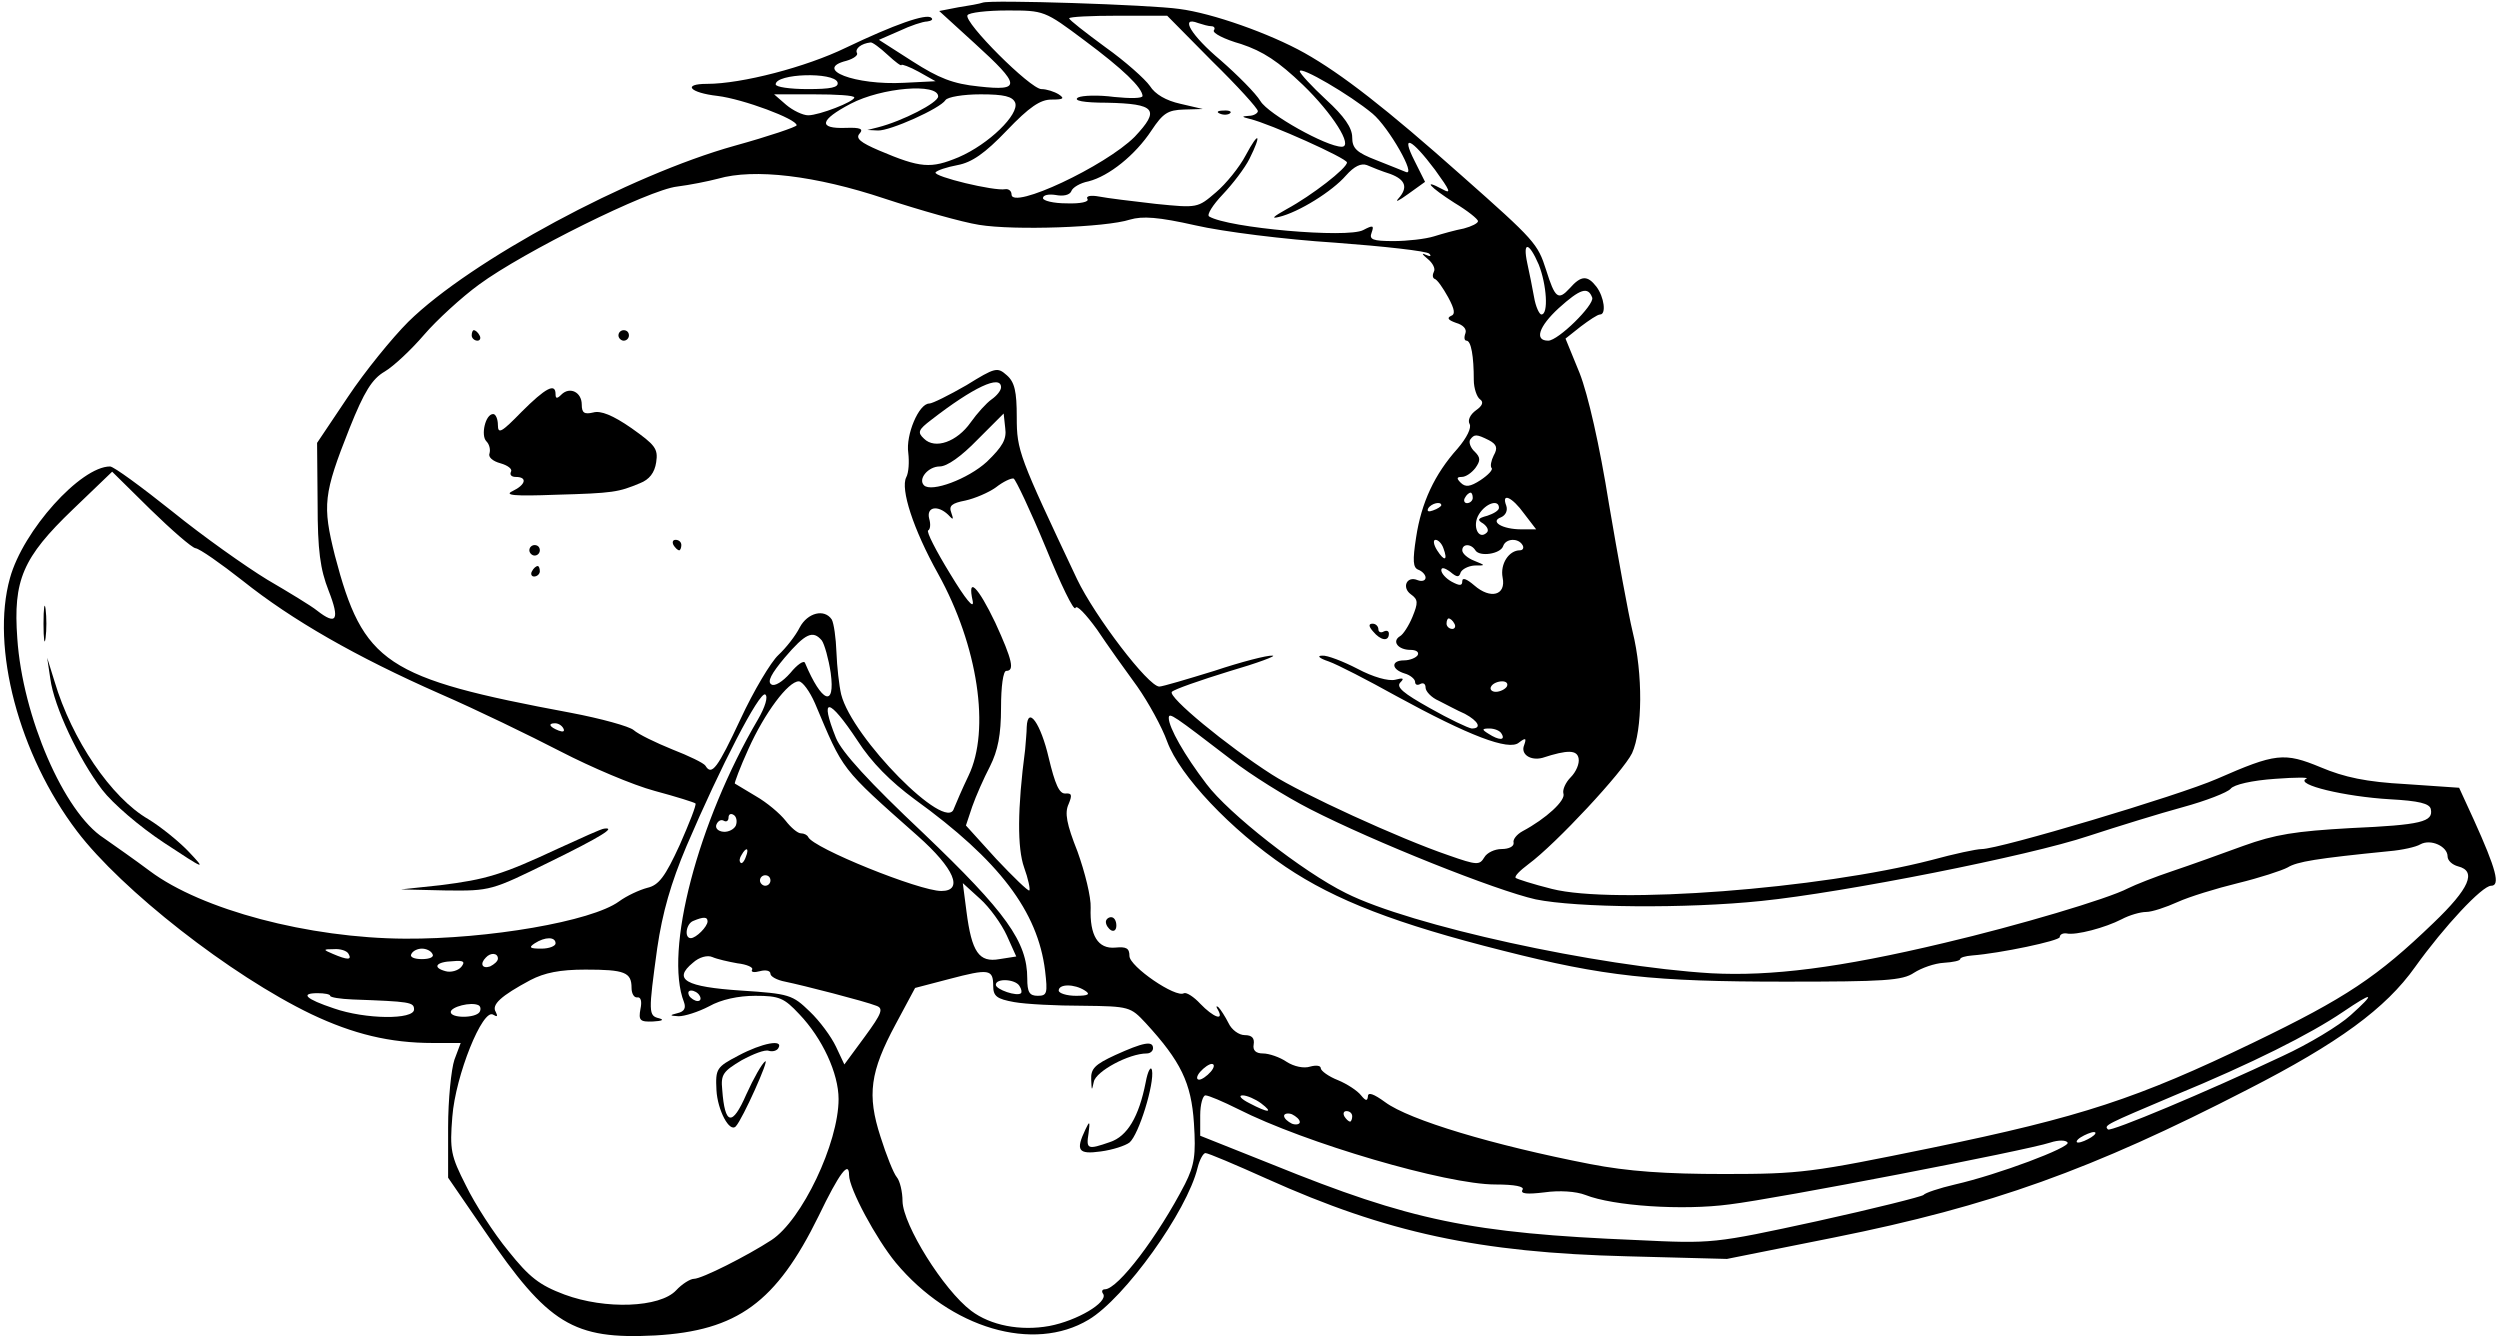 <?xml version="1.0" standalone="no"?>
<!DOCTYPE svg PUBLIC "-//W3C//DTD SVG 20010904//EN"
 "http://www.w3.org/TR/2001/REC-SVG-20010904/DTD/svg10.dtd">
<svg version="1.0" xmlns="http://www.w3.org/2000/svg"
 width="477pt" height="256pt" viewBox="0 0 477 256"
 preserveAspectRatio="xMidYMid meet">

<g transform="translate(0,256) scale(0.1,-0.1)"
fill="#000000" stroke="none">
<path d="M1875 2555 c-5 -2 -27 -6 -47 -9 l-36 -7 68 -62 c88 -80 89 -91 8
-82 -50 5 -77 16 -127 48 l-64 41 39 17 c21 10 45 18 53 18 8 1 12 4 8 7 -9 9
-71 -13 -163 -57 -76 -37 -199 -69 -265 -69 -48 0 -33 -17 20 -23 49 -6 151
-44 151 -56 0 -3 -53 -21 -118 -39 -201 -56 -504 -219 -623 -336 -31 -31 -83
-95 -115 -143 l-59 -88 1 -115 c0 -91 5 -126 21 -167 22 -56 15 -67 -22 -38
-11 9 -54 35 -95 59 -41 25 -123 83 -181 130 -59 47 -112 86 -119 86 -56 0
-166 -122 -191 -213 -37 -132 17 -337 128 -483 85 -112 293 -275 447 -349 80
-38 150 -55 232 -55 l53 0 -12 -32 c-6 -18 -12 -76 -12 -129 l0 -96 70 -102
c121 -178 169 -207 325 -199 157 9 231 63 312 228 40 83 58 106 58 78 0 -26
52 -122 89 -167 105 -126 263 -172 368 -109 69 41 188 207 208 290 4 16 11 28
15 28 5 0 57 -22 117 -49 229 -103 405 -141 688 -148 l190 -5 205 41 c299 60
491 129 788 282 174 89 264 155 320 234 56 78 128 155 145 155 18 0 10 31 -33
126 l-28 61 -102 7 c-75 4 -117 13 -162 32 -70 29 -86 27 -198 -22 -73 -32
-415 -134 -449 -134 -10 0 -52 -9 -96 -21 -213 -55 -606 -85 -724 -55 -36 9
-67 19 -69 21 -3 3 8 14 24 26 53 39 181 177 198 212 20 44 21 151 1 232 -8
33 -28 143 -45 243 -18 113 -40 209 -56 250 l-27 66 29 23 c16 12 32 23 37 23
12 0 8 33 -7 53 -17 22 -29 22 -51 -3 -22 -24 -28 -19 -45 35 -16 50 -21 56
-160 179 -145 129 -230 195 -301 235 -66 37 -176 76 -239 84 -55 8 -361 18
-375 12z m194 -72 c74 -55 110 -90 111 -106 0 -5 -24 -5 -54 -2 -30 4 -61 3
-69 -1 -10 -6 10 -10 55 -10 93 -2 102 -13 53 -65 -56 -56 -235 -140 -235
-110 0 7 -6 11 -12 10 -21 -4 -137 24 -133 32 3 4 21 10 42 14 27 5 52 22 94
66 43 45 64 59 85 59 23 0 26 2 14 10 -8 5 -23 10 -33 10 -21 0 -149 128 -141
141 3 5 37 9 76 9 70 0 71 0 147 -57z m244 -40 c48 -47 87 -90 87 -95 0 -4 -8
-9 -17 -9 -15 -1 -14 -2 2 -6 38 -9 185 -75 185 -83 0 -11 -67 -63 -115 -89
-25 -14 -31 -19 -15 -15 38 9 102 49 128 79 16 18 29 24 40 20 9 -4 29 -12 45
-17 29 -11 34 -26 15 -47 -7 -8 1 -4 19 9 l32 23 -20 40 c-27 53 -6 43 39 -17
29 -40 32 -47 14 -37 -39 21 -24 4 23 -26 25 -15 45 -31 45 -35 0 -4 -12 -10
-27 -14 -16 -3 -41 -10 -57 -15 -16 -5 -51 -9 -77 -9 -40 0 -47 3 -42 16 5 14
3 15 -16 5 -30 -16 -258 4 -294 26 -5 3 7 22 26 42 19 20 42 50 51 68 24 48
18 54 -7 7 -12 -23 -38 -55 -57 -71 -35 -30 -35 -30 -115 -22 -44 5 -93 11
-108 14 -16 3 -26 1 -22 -5 3 -5 -13 -9 -40 -8 -25 0 -45 5 -45 10 0 6 11 8
24 6 15 -3 27 0 30 7 2 7 17 16 33 19 39 10 89 50 120 97 22 33 31 39 62 40
l36 1 -43 10 c-27 6 -48 18 -58 34 -9 13 -47 47 -85 74 -38 28 -69 52 -69 55
0 3 42 5 93 5 l94 0 86 -87z m-2 67 c6 0 8 -4 5 -8 -3 -5 20 -17 52 -26 42
-14 71 -33 118 -78 56 -54 97 -118 74 -118 -29 0 -140 62 -155 87 -9 15 -44
50 -76 78 -56 47 -79 85 -43 71 9 -3 20 -6 25 -6z m-617 -55 c14 -13 26 -22
26 -19 0 2 15 -3 33 -13 l32 -18 -60 -3 c-94 -5 -174 26 -110 42 14 4 23 11
20 15 -4 8 8 18 26 20 3 1 18 -10 33 -24z m925 -112 c31 -26 85 -121 63 -111
-4 2 -28 11 -55 22 -39 15 -47 23 -47 44 0 18 -15 40 -50 72 -27 25 -50 50
-50 54 0 11 96 -45 139 -81z m-1021 60 c3 -10 -13 -13 -57 -13 -34 0 -61 4
-61 9 0 21 111 24 118 4z m192 -27 c0 -12 -68 -47 -115 -59 l-20 -5 20 -1 c23
-1 119 42 129 58 4 6 34 11 67 11 45 0 61 -4 66 -16 8 -22 -50 -79 -108 -104
-53 -22 -72 -21 -152 13 -35 15 -45 23 -37 32 8 9 2 12 -26 11 -54 -2 -50 15
9 46 59 31 167 40 167 14z m-160 -2 c0 -8 -67 -34 -88 -34 -10 0 -29 9 -42 20
l-23 20 76 0 c43 0 77 -2 77 -6z m58 -193 c67 -22 148 -45 180 -50 67 -11 242
-5 288 10 24 7 54 5 125 -11 52 -12 171 -27 266 -33 94 -7 175 -16 180 -21 5
-5 2 -6 -7 -2 -8 4 -7 1 4 -8 10 -8 15 -19 12 -24 -3 -6 -3 -12 1 -14 5 -1 16
-17 26 -35 13 -24 14 -33 5 -36 -8 -4 -4 -8 10 -13 14 -4 21 -12 18 -20 -3 -8
-2 -14 2 -14 9 0 14 -30 14 -75 0 -16 6 -33 12 -37 7 -5 5 -12 -8 -21 -11 -8
-16 -19 -12 -26 4 -7 -5 -26 -23 -47 -44 -49 -69 -103 -79 -169 -7 -45 -6 -58
4 -62 8 -3 14 -10 14 -15 0 -6 -7 -8 -15 -5 -21 9 -31 -14 -13 -27 14 -10 14
-16 3 -43 -7 -17 -18 -34 -24 -37 -16 -10 -3 -26 20 -26 11 0 17 -4 14 -10 -3
-5 -15 -10 -26 -10 -25 0 -25 -17 1 -25 11 -3 20 -11 20 -16 0 -6 5 -7 10 -4
6 3 10 0 10 -7 0 -7 11 -19 25 -25 14 -7 36 -19 50 -25 26 -14 33 -28 13 -28
-7 1 -43 18 -80 39 -50 28 -65 40 -56 49 8 8 5 9 -10 5 -13 -3 -42 5 -72 21
-27 14 -58 26 -67 25 -11 0 -6 -5 12 -11 17 -6 75 -36 129 -66 139 -76 215
-105 234 -89 13 10 15 9 10 -5 -7 -17 12 -30 35 -24 49 16 66 15 69 -1 2 -10
-5 -26 -15 -36 -10 -10 -16 -24 -14 -31 5 -13 -33 -48 -78 -72 -11 -6 -19 -16
-17 -22 1 -7 -9 -12 -23 -12 -13 0 -28 -7 -33 -16 -9 -15 -14 -15 -68 4 -94
32 -281 118 -337 154 -86 55 -200 149 -191 158 5 5 54 22 109 39 55 16 92 30
83 30 -10 1 -60 -12 -111 -29 -52 -16 -99 -30 -105 -30 -21 0 -123 134 -157
205 -111 235 -115 245 -115 309 0 49 -4 67 -19 80 -18 16 -22 15 -77 -19 -33
-19 -65 -35 -71 -35 -20 0 -45 -60 -40 -94 2 -17 1 -38 -4 -47 -11 -22 13 -98
61 -184 76 -137 100 -298 58 -385 -12 -25 -24 -53 -28 -63 -14 -47 -194 135
-215 218 -4 17 -8 53 -9 80 -1 28 -5 56 -9 63 -14 21 -46 13 -61 -15 -8 -16
-26 -39 -41 -53 -14 -13 -47 -68 -72 -122 -44 -94 -55 -109 -67 -89 -3 5 -32
19 -63 31 -32 13 -65 29 -74 37 -8 7 -62 22 -120 33 -354 66 -396 94 -450 300
-24 96 -22 117 28 243 28 70 43 94 67 108 17 10 51 42 75 70 24 28 72 72 105
96 84 62 324 181 378 187 24 3 59 10 78 15 69 20 186 6 318 -38z m1248 -126
c15 -38 19 -95 5 -95 -4 0 -11 15 -14 33 -3 17 -9 47 -13 65 -9 42 3 41 22 -3z
m102 -63 c4 -14 -65 -82 -84 -82 -27 0 -18 27 20 62 41 37 56 42 64 20z
m-1128 -171 c0 -6 -8 -16 -18 -23 -10 -7 -28 -27 -40 -44 -26 -37 -68 -52 -89
-31 -13 12 -11 17 14 36 80 62 133 87 133 62z m-27 -142 c-36 -33 -106 -59
-120 -45 -12 12 8 36 30 36 14 0 41 19 72 51 l50 50 3 -28 c3 -21 -5 -35 -35
-64z m958 41 c15 -8 17 -15 9 -29 -5 -10 -7 -21 -4 -24 3 -3 -6 -13 -21 -23
-20 -13 -29 -14 -38 -5 -8 8 -8 11 2 11 8 0 19 8 26 17 10 14 10 20 -1 31 -8
7 -12 18 -9 23 8 11 12 11 36 -1z m-2468 -206 c8 -1 48 -29 90 -62 94 -75 216
-145 377 -216 69 -30 172 -80 230 -110 58 -30 138 -64 179 -75 41 -11 76 -22
78 -24 2 -3 -12 -38 -30 -79 -28 -61 -40 -77 -62 -82 -15 -4 -39 -15 -54 -26
-52 -38 -250 -72 -408 -71 -184 1 -388 55 -487 129 -28 21 -68 49 -88 63 -76
49 -155 232 -165 381 -8 111 10 154 106 246 l75 72 73 -72 c40 -39 79 -73 86
-74z m1622 2 c29 -71 54 -123 57 -116 2 7 20 -12 41 -41 20 -30 55 -79 77
-109 21 -30 47 -77 57 -105 24 -65 121 -168 226 -239 95 -64 212 -109 415
-160 193 -49 286 -59 538 -59 189 0 224 2 246 17 14 9 39 18 57 19 17 1 31 4
31 7 0 3 10 6 23 7 53 4 167 28 167 35 0 5 6 8 13 7 18 -4 74 11 105 27 15 8
36 14 47 14 11 0 38 9 60 19 22 10 74 26 115 36 41 10 84 24 95 30 18 11 54
17 194 31 24 2 51 8 59 13 20 11 52 -4 52 -23 0 -8 9 -16 20 -19 36 -9 22 -42
-47 -108 -107 -103 -167 -143 -343 -228 -222 -107 -328 -142 -614 -201 -229
-47 -250 -50 -396 -50 -112 0 -184 5 -256 19 -185 36 -345 84 -391 118 -22 16
-33 20 -33 11 -1 -9 -4 -9 -13 2 -7 9 -27 22 -44 29 -18 7 -33 18 -33 23 0 5
-9 6 -20 3 -12 -4 -31 0 -45 9 -13 9 -34 16 -45 16 -14 0 -20 6 -18 17 2 12
-3 18 -17 18 -11 0 -25 10 -31 23 -6 12 -15 26 -19 30 -5 4 -5 1 -1 -5 12 -22
-9 -14 -34 12 -12 13 -26 22 -31 20 -15 -10 -104 51 -104 71 0 15 -6 18 -27
16 -33 -3 -49 23 -47 76 1 20 -11 68 -25 107 -21 53 -25 74 -17 91 7 17 6 21
-6 20 -12 -1 -20 18 -32 68 -15 65 -40 101 -42 59 0 -10 -2 -29 -3 -43 -15
-114 -15 -188 -2 -225 8 -22 12 -42 10 -44 -2 -2 -30 25 -63 60 l-58 64 12 36
c7 20 22 54 34 77 15 30 21 60 21 112 0 40 4 70 10 70 16 0 12 20 -21 92 -33
69 -54 90 -43 41 3 -17 -14 4 -43 52 -27 44 -46 81 -42 83 4 2 5 12 2 22 -6
23 16 27 36 8 10 -11 11 -10 6 4 -5 13 1 18 27 23 18 4 44 15 58 25 14 11 29
18 34 17 4 -2 32 -61 61 -131z m815 94 c0 -5 -5 -10 -11 -10 -5 0 -7 5 -4 10
3 6 8 10 11 10 2 0 4 -4 4 -10z m98 -30 l23 -30 -28 0 c-37 0 -61 15 -39 23 9
4 13 13 10 22 -10 26 11 17 34 -15z m-158 16 c0 -2 -7 -7 -16 -10 -8 -3 -12
-2 -9 4 6 10 25 14 25 6z m110 -5 c0 -5 -10 -11 -22 -15 -19 -5 -20 -8 -8 -15
8 -6 11 -13 7 -17 -16 -16 -29 13 -15 35 13 21 38 29 38 12z m-106 -77 c9 -24
2 -26 -12 -4 -7 11 -8 20 -3 20 5 0 12 -7 15 -16z m151 6 c3 -5 1 -10 -5 -10
-21 0 -38 -26 -33 -52 7 -34 -23 -42 -54 -15 -14 12 -23 16 -23 8 0 -9 -5 -9
-20 -1 -11 6 -20 16 -20 22 0 6 6 5 17 -3 13 -11 17 -11 20 -1 3 6 14 12 26
13 22 0 22 0 0 9 -13 5 -23 14 -23 20 0 13 17 13 25 0 8 -13 48 -7 53 8 5 15
29 16 37 2z m-130 -150 c3 -5 1 -10 -4 -10 -6 0 -11 5 -11 10 0 6 2 10 4 10 3
0 8 -4 11 -10z m-1207 -32 c5 -7 13 -35 17 -62 9 -67 -17 -57 -49 19 -2 6 -15
-3 -28 -19 -15 -17 -30 -26 -36 -22 -9 5 0 21 25 51 40 47 54 53 71 33z m-13
-120 c55 -130 47 -121 196 -253 70 -62 88 -105 45 -105 -42 0 -245 82 -254
103 -2 4 -8 7 -14 7 -6 0 -19 11 -29 24 -11 14 -36 35 -57 47 -20 12 -38 23
-40 24 -1 1 10 31 26 66 31 69 76 129 96 129 7 0 21 -19 31 -42z m1320 32 c-3
-5 -13 -10 -21 -10 -8 0 -12 5 -9 10 3 6 13 10 21 10 8 0 12 -4 9 -10z m-1429
-63 c-115 -196 -179 -442 -141 -539 4 -11 1 -18 -12 -21 -16 -4 -16 -5 2 -6
11 0 37 8 58 19 23 13 56 20 88 20 46 0 55 -4 84 -35 44 -46 75 -113 75 -162
0 -84 -70 -231 -128 -269 -46 -30 -133 -74 -148 -74 -7 0 -23 -10 -34 -22 -31
-33 -135 -37 -213 -8 -48 18 -67 33 -107 83 -28 34 -64 90 -81 125 -29 57 -31
68 -26 131 6 79 58 208 78 195 8 -5 9 -3 5 5 -9 14 10 31 66 61 27 14 56 20
105 20 75 0 88 -5 88 -35 0 -11 5 -19 11 -18 7 1 9 -8 6 -22 -4 -22 -1 -25 24
-24 17 1 22 3 12 6 -21 5 -21 10 -4 134 10 68 26 124 56 195 65 152 139 295
150 289 6 -4 0 -24 -14 -48z m190 -40 c27 -42 63 -78 109 -112 162 -117 235
-214 249 -327 5 -43 4 -48 -14 -48 -16 0 -20 7 -20 33 0 70 -40 126 -198 277
-104 98 -156 155 -167 182 -32 80 -14 78 41 -5z m714 -37 c36 -28 103 -70 150
-94 121 -62 354 -155 430 -172 78 -16 287 -18 431 -3 157 16 511 86 624 124
55 18 136 43 180 55 44 12 85 28 91 35 6 8 41 16 85 19 40 3 67 3 59 0 -22
-11 74 -34 160 -39 55 -3 76 -8 78 -19 5 -24 -18 -30 -153 -36 -106 -6 -144
-12 -205 -34 -41 -15 -102 -37 -135 -48 -33 -11 -71 -26 -85 -33 -38 -20 -210
-71 -350 -104 -201 -48 -331 -64 -445 -58 -217 13 -574 91 -697 153 -83 41
-224 152 -266 208 -42 55 -72 108 -72 126 0 12 9 5 120 -80z m-1275 60 c3 -6
-1 -7 -9 -4 -18 7 -21 14 -7 14 6 0 13 -4 16 -10z m1790 -10 c8 -13 -5 -13
-25 0 -13 8 -13 10 2 10 9 0 20 -4 23 -10z m-1461 -175 c-3 -7 -14 -13 -24
-12 -10 1 -16 7 -13 14 3 7 9 10 14 7 5 -3 9 0 9 6 0 6 4 9 10 5 5 -3 7 -12 4
-20z m19 -60 c-3 -9 -8 -14 -10 -11 -3 3 -2 9 2 15 9 16 15 13 8 -4z m47 -45
c0 -5 -4 -10 -10 -10 -5 0 -10 5 -10 10 0 6 5 10 10 10 6 0 10 -4 10 -10z
m451 -105 l18 -40 -32 -5 c-39 -7 -53 13 -63 91 l-7 54 33 -30 c18 -16 41 -48
51 -70z m-571 27 c0 -10 -22 -32 -32 -32 -13 0 -9 28 5 33 19 8 27 8 27 -1z
m-290 -42 c0 -5 -12 -10 -27 -10 -22 0 -25 2 -13 10 20 13 40 13 40 0z m-395
-20 c7 -12 -2 -12 -30 0 -19 8 -19 9 2 9 12 1 25 -3 28 -9z m160 0 c4 -6 -5
-10 -20 -10 -15 0 -24 4 -20 10 3 6 12 10 20 10 8 0 17 -4 20 -10z m125 -9 c0
-5 -7 -11 -15 -15 -15 -5 -20 5 -8 17 9 10 23 9 23 -2z m457 -9 c18 -2 31 -8
28 -12 -3 -5 4 -6 15 -3 11 3 20 1 20 -5 0 -5 12 -12 28 -15 34 -7 151 -37
174 -46 14 -5 11 -14 -22 -59 l-39 -53 -16 34 c-9 19 -31 49 -50 67 -33 32
-39 34 -131 40 -106 7 -131 21 -92 53 12 11 28 15 37 11 9 -4 31 -9 48 -12z
m-527 -7 c-6 -7 -20 -11 -30 -8 -26 7 -18 18 14 19 21 2 24 -1 16 -11z m1015
-36 c0 -20 7 -25 40 -31 22 -4 81 -7 131 -7 89 -1 91 -2 120 -33 67 -73 87
-114 92 -191 4 -61 1 -80 -17 -116 -51 -99 -128 -201 -153 -201 -5 0 -7 -4 -3
-9 9 -16 -50 -51 -103 -61 -55 -10 -112 1 -149 29 -53 40 -130 164 -131 209 0
18 -5 39 -11 46 -6 7 -20 42 -31 77 -26 80 -20 124 29 215 l37 69 65 17 c76
20 84 19 84 -13z m50 0 c4 -6 5 -12 3 -14 -7 -7 -48 7 -48 16 0 13 37 11 45
-2z m125 -9 c11 -7 7 -10 -17 -10 -18 0 -33 5 -33 10 0 13 30 13 50 0z m-1440
-10 c0 -3 19 -6 43 -7 109 -4 117 -5 117 -19 0 -20 -93 -19 -153 2 -54 18 -65
29 -31 29 13 0 24 -2 24 -5z m705 0 c3 -5 2 -10 -4 -10 -5 0 -13 5 -16 10 -3
6 -2 10 4 10 5 0 13 -4 16 -10z m3150 -37 c-22 -20 -80 -55 -130 -78 -146 -69
-328 -145 -333 -140 -8 8 -5 9 127 65 148 61 259 117 321 159 59 40 64 38 15
-6z m-3570 6 c-8 -12 -55 -12 -55 0 0 10 39 20 53 13 4 -2 5 -8 2 -13z m1395
-114 c-7 -8 -17 -15 -22 -15 -6 0 -5 7 2 15 7 8 17 15 22 15 6 0 5 -7 -2 -15z
m52 -71 c128 -65 398 -144 491 -144 38 0 56 -4 52 -10 -5 -8 9 -9 42 -5 28 4
60 2 78 -5 53 -21 185 -30 275 -18 91 11 567 103 612 118 15 5 30 5 33 0 6 -9
-132 -61 -215 -80 -30 -7 -57 -16 -60 -20 -3 -3 -94 -26 -203 -50 -198 -43
-199 -43 -345 -36 -315 13 -430 37 -694 144 l-138 55 0 39 c0 21 5 38 10 38 6
0 34 -12 62 -26z m44 11 c25 -19 14 -19 -22 0 -16 8 -22 15 -13 15 8 0 24 -7
35 -15z m74 -36 c0 -4 -7 -6 -15 -3 -8 4 -15 10 -15 15 0 4 7 6 15 3 8 -4 15
-10 15 -15z m100 11 c0 -5 -2 -10 -4 -10 -3 0 -8 5 -11 10 -3 6 -1 10 4 10 6
0 11 -4 11 -10z m1410 -40 c-8 -5 -19 -10 -25 -10 -5 0 -3 5 5 10 8 5 20 10
25 10 6 0 3 -5 -5 -10z"/>
<path d="M2328 2343 c7 -3 16 -2 19 1 4 3 -2 6 -13 5 -11 0 -14 -3 -6 -6z"/>
<path d="M900 1920 c0 -5 5 -10 11 -10 5 0 7 5 4 10 -3 6 -8 10 -11 10 -2 0
-4 -4 -4 -10z"/>
<path d="M1180 1920 c0 -5 5 -10 10 -10 6 0 10 5 10 10 0 6 -4 10 -10 10 -5 0
-10 -4 -10 -10z"/>
<path d="M995 1774 c-38 -39 -45 -43 -45 -25 0 11 -4 21 -9 21 -15 0 -24 -41
-13 -52 6 -6 8 -16 6 -23 -3 -7 6 -15 21 -19 14 -4 23 -11 20 -16 -3 -6 1 -10
9 -10 23 0 19 -15 -6 -27 -17 -8 3 -10 82 -7 111 3 120 5 161 22 18 7 28 20
31 40 4 26 -2 33 -47 65 -36 25 -59 34 -73 30 -17 -4 -22 -1 -22 15 0 24 -23
35 -39 19 -8 -8 -11 -8 -11 1 0 22 -19 12 -65 -34z"/>
<path d="M1285 1520 c3 -5 8 -10 11 -10 2 0 4 5 4 10 0 6 -5 10 -11 10 -5 0
-7 -4 -4 -10z"/>
<path d="M1010 1510 c0 -5 5 -10 10 -10 6 0 10 5 10 10 0 6 -4 10 -10 10 -5 0
-10 -4 -10 -10z"/>
<path d="M1015 1470 c-3 -5 -1 -10 4 -10 6 0 11 5 11 10 0 6 -2 10 -4 10 -3 0
-8 -4 -11 -10z"/>
<path d="M2620 1355 c14 -17 30 -20 30 -4 0 5 -4 7 -10 4 -5 -3 -10 -1 -10 4
0 6 -5 11 -11 11 -8 0 -8 -5 1 -15z"/>
<path d="M83 1370 c0 -30 2 -43 4 -27 2 15 2 39 0 55 -2 15 -4 2 -4 -28z"/>
<path d="M96 1265 c7 -53 54 -153 99 -212 20 -26 71 -70 118 -101 79 -52 81
-53 47 -17 -19 20 -54 48 -77 62 -71 41 -146 152 -179 263 l-14 45 6 -40z"/>
<path d="M1065 941 c-107 -50 -137 -59 -225 -70 l-75 -8 86 -2 c85 -1 87 0
197 54 100 49 128 67 105 64 -5 0 -44 -18 -88 -38z"/>
<path d="M2110 801 c0 -6 5 -13 10 -16 6 -3 10 1 10 9 0 9 -4 16 -10 16 -5 0
-10 -4 -10 -9z"/>
<path d="M1409 546 c-42 -22 -44 -25 -42 -66 2 -38 25 -82 37 -69 13 14 65
130 56 124 -6 -4 -22 -32 -36 -63 -27 -62 -41 -59 -46 9 -3 29 2 35 37 56 22
12 45 21 52 18 7 -2 15 0 18 5 11 18 -31 10 -76 -14z"/>
<path d="M2128 547 c-39 -18 -47 -26 -46 -47 1 -22 1 -22 5 -4 4 20 67 54 101
54 7 0 12 5 12 10 0 15 -19 11 -72 -13z"/>
<path d="M2186 495 c-13 -66 -35 -103 -68 -114 -43 -15 -46 -14 -41 17 3 23 2
24 -6 7 -19 -40 -14 -48 29 -42 23 3 47 11 55 17 18 15 48 113 43 138 -2 9 -8
-1 -12 -23z"/>
</g>
</svg>
